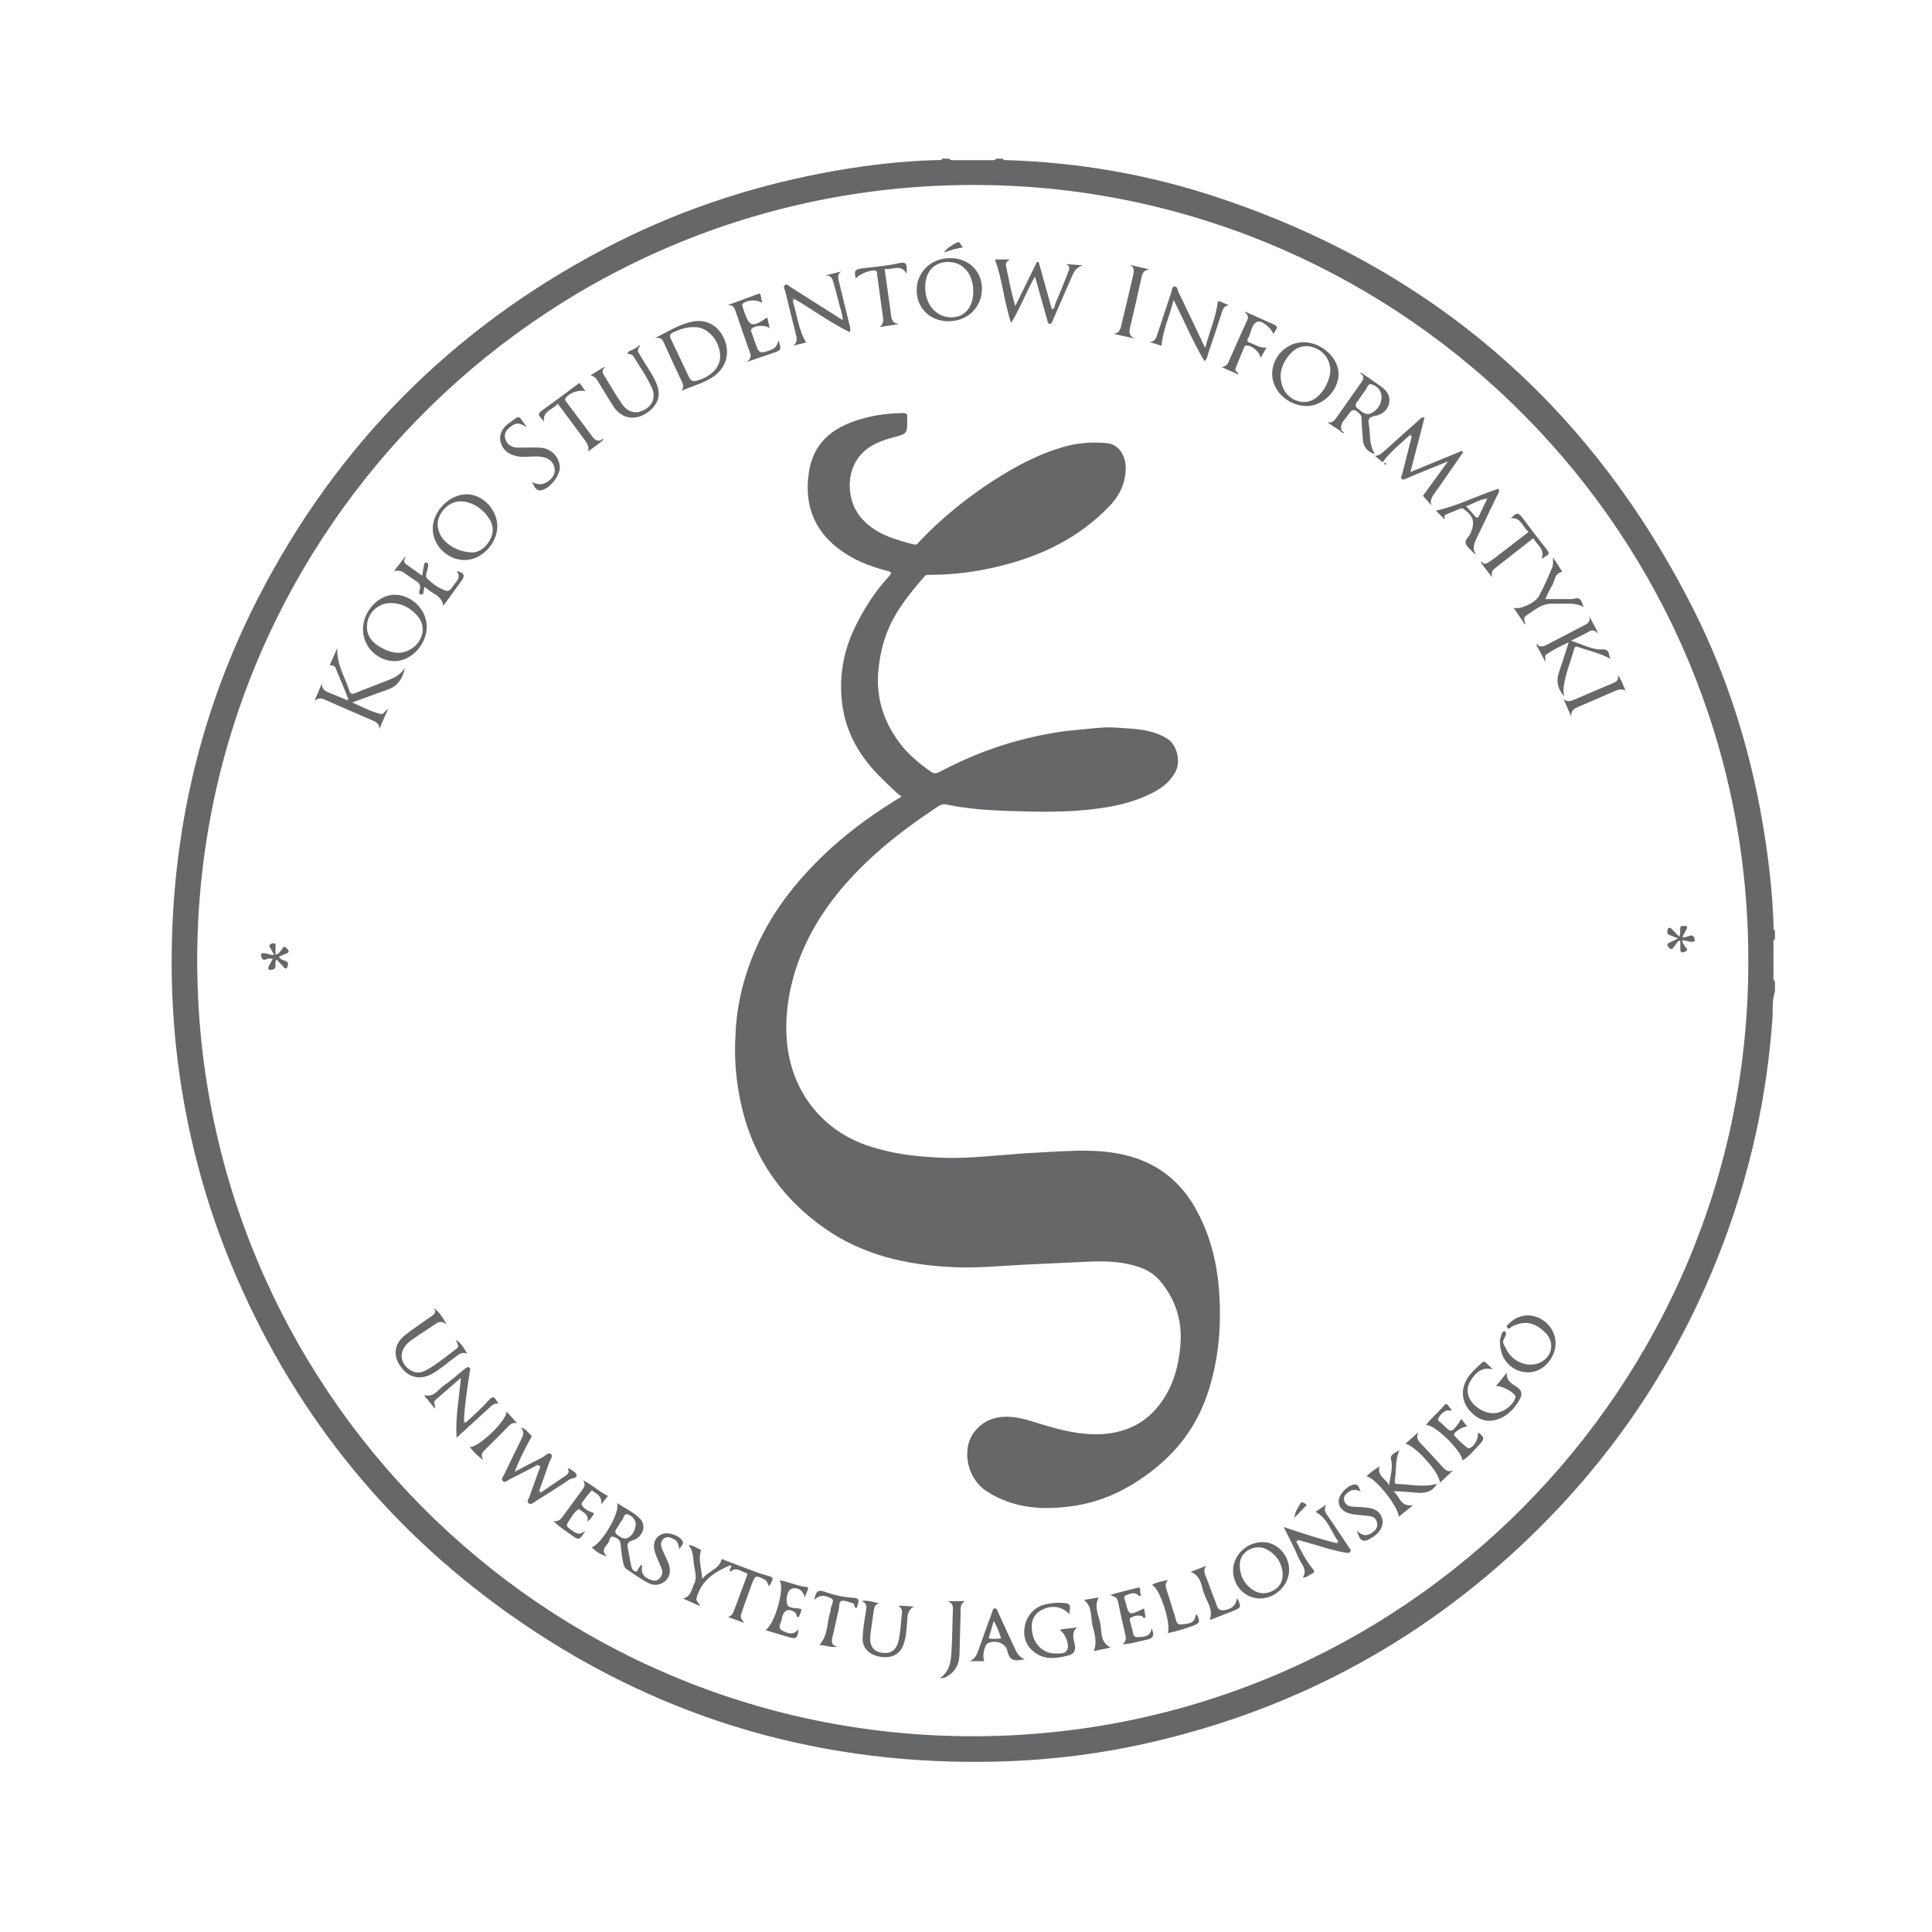 <?xml version="1.0" encoding="utf-8"?>
<!DOCTYPE svg PUBLIC "-//W3C//DTD SVG 1.1//EN" "http://www.w3.org/Graphics/SVG/1.1/DTD/svg11.dtd">
<svg version="1.1" id="Warstwa_1" xmlns="http://www.w3.org/2000/svg" xmlns:xlink="http://www.w3.org/1999/xlink" x="0px" y="0px"
	 viewBox="0 0 2500 2500" enable-background="new 0 0 2500 2500" xml:space="preserve">
<path fill="#656769" d="M1298,205.4c0.7,2.6,2.8,1.7,4.5,1.8c92.1,2.9,182.2,18.3,269.7,47.1c280.7,92.4,487.1,271.6,619.7,535.4
	c43.3,86.2,72,177.6,88.5,272.8c7.8,45.4,13.3,91,14.6,137.1c0,1.6-0.8,3.8,1.8,4.5c0,3.7,0,7.3,0,11c-2.9,1.9-1.9,4.9-1.9,7.5
	c-0.1,13.3-0.1,26.7,0,40c0,2.6-0.9,5.6,1.9,7.5c0,4.3,0,8.6,0,12.8c-4.1,11.6-2.5,23.8-3.3,35.6c-7.1,99.9-28.3,196.6-63.6,290.2
	c-52.8,140-132.1,263-238.1,368.4c-141.8,141-310.6,233.9-505.7,278.2c-70,15.9-141,23.8-212.9,24.5c-225.3,2.3-430.4-60.9-614-191
	c-163.4-115.8-283.1-267.2-359.9-452.3c-31.2-75.3-52.7-153.3-65.2-233.7c-11.5-74.3-14.5-149.1-10-224.3
	c8.6-143.1,45.1-278.8,110.6-406.1c101.2-196.6,250.1-346.5,445.7-449.7c89.3-47.1,183.8-79.5,282.8-98.5
	c49.4-9.5,99.3-15.7,149.6-17.1c2.2-0.1,5,1.3,6.4-1.8c3.1,0,6.1,0,9.2,0c1.3,2.3,3.6,2,5.6,2c16.4,0,32.8,0,49.2,0
	c2.1,0,4.3,0.3,5.7-2C1291.9,205.4,1294.9,205.4,1298,205.4z M2262.3,1243.8c1.3-551.3-443.6-994.9-984.7-1004.3
	C715,229.7,258.1,681.8,255.2,1237.2c-2.9,557.8,447.7,1009.3,1003.1,1009.5C1817.7,2246.8,2263.3,1792.1,2262.3,1243.8z"/>
<path fill="#656769" d="M1166.5,1030.8c-9.7-7.4-17.5-15.8-25.7-23.7c-27.6-26.7-46.4-58.7-51.1-96.9c-4.2-33.8,1.4-66.9,16.4-98
	c11.7-24.3,26.1-46.9,44.5-66.7c5.7-6.1-0.6-6.2-3.4-7c-22.5-5.9-43.9-14.4-62.4-28.6c-32.7-25.3-43.8-58.2-38.3-97.4
	c6.2-44,36.4-62.7,75.2-72.3c15.2-3.8,30.8-5.4,46.5-5.7c4.2-0.1,6.4,1,5.7,5.6c-0.1,0.6,0,1.2,0,1.8c0.3,19.7,0.2,19.2-19.1,24.4
	c-18.6,5-36.1,12.5-46.8,30c-13.2,21.7-10.7,53.2,5.6,72.9c18,21.6,43.5,28.7,69.1,35.4c4.2,1.1,5.8-2.8,8-5
	c28.2-29.4,59.5-54.8,93.6-77c29.4-19,60-35.5,94-44.9c17.5-4.8,35.3-5.9,53.1-4.4c16.5,1.4,26.2,16.5,25.2,35.2
	c-0.9,18.8-8.9,34.1-21.7,47.2c-39.2,40.5-87.8,63.9-141.8,77c-29.3,7.1-59.1,11.2-89.4,11.1c-2.7,0-5.4-0.3-7.5,2.2
	c-18.5,21.2-36.2,42.9-47.1,69.2c-6.7,16.1-10.5,32.9-12.3,50.4c-3.8,35.6,5.9,66.9,26.8,95.1c11.2,15.2,25.8,27.2,41.3,38.1
	c4.2,2.9,7.4,1.9,11.4-0.2c29.3-15.5,59.7-28.3,91.6-37.5c27.1-7.8,54.6-13.8,82.8-16.3c18.4-1.6,36.9-4.6,55.3-3.2
	c22.1,1.6,44.5,1.7,64.7,14.4c12,7.5,17.3,28.5,10.8,41.7c-8.7,17.5-24.7,26.3-41.3,33.4c-24.7,10.6-51,14.7-77.8,17.2
	c-32.3,3-64.6,2.1-96.8,1.1c-27.2-0.9-54.7-2.8-81.6-8.5c-4-0.8-7.2,0.8-10.2,2.7c-41.7,27.3-80.9,57.6-114.5,94.5
	c-30.5,33.5-54.7,70.9-69,114.3c-10,30.5-14.6,61.8-12.2,93.6c4.7,62,42.6,116.6,107.5,137.4c23.6,7.6,47.8,11.7,72.7,13.5
	c17.1,1.3,34.1,1.9,51,1.1c30.8-1.4,61.5-5,92.3-6.5c42.6-2.1,85.4-6.9,127.2,6.8c36.6,12,62.7,36,80.5,69.6
	c16,30.3,24.7,62.6,27.7,96.9c4.2,47.9,0.5,94.7-15,140.2c-17.6,51.7-52.4,89.4-98.8,117c-23,13.7-47.8,22.9-74.1,26.7
	c-39.4,5.7-77.7,3.6-112.7-19.2c-25.5-16.7-32.7-55.1-15.4-77c8.8-11.1,20.3-17.4,34.5-18.9c18.4-1.9,35.3,4.2,52.3,9.4
	c25.6,7.8,51.2,14.3,78.3,12.7c34.3-2.1,61.1-16.9,79.8-45.9c13.5-20.9,19.4-43.9,21.5-68.8c2.7-31.9-6.2-59.4-26-83.2
	c-12.1-14.5-29.9-20.4-48.5-23.4c-16.3-2.6-32.7-2.5-49.1-1.6c-26.9,1.4-53.9,2.4-80.8,3.8c-29.7,1.5-59.4,4.5-89.1,3.1
	c-60.1-2.7-117.5-15.3-167.7-50.9c-44.3-31.4-77.3-71.7-96.4-123c-8.6-23.2-13.7-46.9-16.6-71.4c-2.5-21-2.5-42.1-1.1-62.8
	c2.4-36.7,11.6-71.9,26.7-105.8c22.5-50.5,56.8-92,97.1-128.8C1103.4,1072.1,1133.8,1050.6,1166.5,1030.8z"/>
<path fill="#656769" d="M831.2,2025.3c-2.2,8.4,0.5,14.7,8.6,18.1c4.3,1.8,8.9,3.4,12.9-0.2c4.1-3.8,5.5-8.7,3.2-14.1
	c-2.6-6.4-5.7-12.7-8-19.3c-3.9-11.3-0.8-20.2,7.9-24.3c7.8-3.7,22.2,0.6,27.1,8.1c3.2,5.1-2.8,7.1-3.5,11.3
	c-1.9-4.8-1.5-10.2-6.8-12.9c-4.8-2.4-9.4-5-14.2-0.6c-4.2,3.9-3.4,8.7-1.5,13.3c2.2,5.4,4.7,10.6,7.1,15.8
	c4.5,9.7,3.6,18.7-2.3,24.5c-6.4,6.3-15.1,7.8-24.4,2.6c-9-4.9-17.3-11.1-25.9-16.7c-4.6-3-4.9-8.3-5.8-12.9
	c-1.3-6.6-2-13.3-2.5-19.9c-0.4-5.7-4.9-7.8-8.8-9.4c-4.5-1.9-5.4,3.4-6.4,6c-2.4,6-12.1,10.9-2.3,19.1c-7-1.3-13.6-5.3-20-11.7
	c11.6-2.5,38.1-45.7,32.7-57.4c11.4,7.8,22.3,12.3,30.4,21c8.1,8.7,2.9,23.6-10,27.5c-6.2,1.9-7.5,4.6-6.3,10.2
	c1.7,7.7,2.6,15.5,4.5,23.2c0.7,2.8,2.2,6.4,5.3,6.9c3.3,0.5,3.3-3.7,5.1-5.6C828.2,2027,828.5,2025.2,831.2,2025.3z M822.8,1972
	c-0.8-5.7-4.4-10.2-10.1-12.2c-5.7-2-5.3,4.4-7.5,7c-2.9,3.4-4.7,7.8-7.4,11.3c-2.7,3.6-1.9,5.9,1.4,8.3c4.3,3.1,8.9,6.3,14.1,3.1
	C819.3,1985.7,822.1,1979.6,822.8,1972z"/>
<path fill="#656769" d="M1306.4,335.7c-2.8,2.5-5.6,3.7-4.7,8.1c3.6,17.2,6.8,34.5,12.1,52.2c9.3-19,18.6-37.9,27.9-56.9
	c0.8,0,1.6,0.1,2.4,0.1c5.6,20.2,11.2,40.5,16.9,60.7c4-0.1,3.4-3.9,4.3-6c5.7-13.4,11.2-26.9,16.4-40.5c1.5-4,5-9.3-3.1-11.7
	c6.7,0.5,13.4,0.9,22.5,1.6c-9.8,3.1-12.2,10.2-15.1,16.9c-7.8,18.1-15.7,36.2-23.6,54.2c-0.8,1.9-1.4,4.7-3.7,4.7
	c-2.9-0.1-3.1-3.2-3.7-5.4c-5.1-18.1-10.2-36.2-15.7-55.8c-11.4,19.4-18.6,40-30.9,60c-9.4-28.1-11.2-56.1-20.9-82.1
	C1292.8,335.7,1299.6,335.7,1306.4,335.7z"/>
<path fill="#656769" d="M1824.6,562.7c-12,11.3-25.2,21.5-35.6,35.5c-2.7-2.3-6.3-5.3-9.8-8.3c5.4-0.1,8.6-3.1,11.9-6.1
	c14.7-13.3,29.5-26.5,44.3-39.6c2-1.7,3.4-4.4,8-4.1c-6,23.3-12,46.4-18.3,70.7c23-9.5,44.8-18.5,66.6-27.4c0.5,0.7,0.9,1.3,1.4,2
	c-8.4,12.2-16.8,24.3-25.2,36.5c-3.6,5.3-7.3,10.5-11.1,15.7c-3.5,4.9-7,9.9-4.4,16.5c-3.7-4.2-7.5-8.5-11.1-12.5
	c9.8-13.4,20.3-27.9,32.4-44.6c-15.8,6.5-29.4,12-42.9,17.5c-3.7,1.5-7.2,3.3-10.9,4.6c-1.8,0.6-3.8,2.6-5.8,0.8
	c-2.2-1.9-0.3-3.9,0.2-5.9c4.1-16.2,8.2-32.3,12.3-48.5c0.2-1.4,1-3.2,0.4-4C1826.3,560.3,1825.2,561.6,1824.6,562.7z"/>
<path fill="#656769" d="M963,2100c-7-2.5-13.9-5.1-20.9-7.6c4.5-1.4,6.3-4.4,7.7-8.2c5.3-14.6,10.8-29.1,16.2-43.6
	c0.7-1.8,2.5-4.3-0.7-5.2c-6.6-2-12.9-8.5-20.1-1.5c-2.7-3.1,1.6-5,1-7.6c-0.5-0.3-1.1-0.9-1.4-0.8c-19.8,8.4-37,19.3-43.4,41.9
	c-1.4,5.1,3.1,6,4.7,11c-7.9-3.5-14.5-6.4-22.3-9.9c10.7-2.6,10.9-12,14.4-18.9c4.2-8.2,0.8-16.9-0.3-25.2c-1.1-8.2-0.3-17.1-7-25
	c6.1-0.1,9.8,3.5,14.1,5c1.7,0.6,2.4,1.3,1.6,3.9c-3.1,10.9,1.3,21.3,2.1,34.8c8.2-10.6,21.2-12.1,24.7-24.4
	c0.7-2.4,2.9-0.4,4.5,0.2c12.1,4.6,24.2,9.3,36.4,13.8c5.4,2,10.9,4,16.5,5.5c11,3.1,11,2.9,4.4,14.6c-1.8-3.6-2.5-7.2-6.3-9.1
	c-10.8-5.5-11.7-5.5-15.9,5.7c-4.4,11.7-8.5,23.5-12.6,35.3C957.6,2092.9,957.7,2092.9,963,2100z"/>
<path fill="#656769" d="M450.7,904.4c-4.9-12.1-9.7-24.2-14.9-36.1c-1.3-3-1.6-7.2-6.9-7.2c-3.3,0-1.3-2.6-0.7-3.9
	c2.3-5.5,4.8-10.9,8.3-18.7c-1.1,21.8,10.1,37.6,15.5,55.2c1.5,4.8,3.9,4.8,8.2,3c14-5.8,28.2-11.1,42.3-16.6
	c8.7-3.4,16.5-7.8,21.5-16.1c-2.7,13-8.5,23.5-21.9,28.2c-14.8,5.2-29.5,10.7-46.3,16.8c12.9,5.8,24.1,11.7,36.5,14.8
	c4.5,1.1,5.2-3.9,9.8-6.5c-4.3,9.9-7.8,18.1-11.3,26.2c0.5-6.2-3.4-8.9-8-10.9c-21.1-9.2-42.3-18.2-63.4-27.6
	c-4.7-2.1-8-1.3-12.3,1.5c3.2-7.5,6.4-15,9.6-22.5c-0.8,7.2,3.4,10,8.8,12.2c7.9,3.1,15.7,6.5,23.5,9.7c0.7,0.3,1.3,0.5,2,0.8
	C450.9,905.9,450.8,905.2,450.7,904.4z"/>
<path fill="#656769" d="M699.9,1931.3c10.6-7.2,21-14.5,31.7-21.6c3.6-2.4,5.9-4.9,2.8-9.6c1.6,0.2,2.4,0.1,2.8,0.4
	c3.2,2.7,8.7,4.5,8.9,8.5c0.2,4.4-6,3.3-9.1,5.4c-14.7,9.9-29.7,19.3-44.6,28.7c-2.4,1.5-5.3,4.5-8.2,2.2c-3.2-2.5-0.1-5.7,0.8-8.3
	c3.9-11.2,8-22.4,12-33.6c0.8-2.2,3.1-4.8,1.1-6.7c-2.3-2.2-5.1,0.4-7.3,1.5c-10.6,5.4-21.1,11-31.7,16.3c-2.6,1.3-5.5,4.5-8.3,2.1
	c-3.1-2.6,0.3-5.6,1.4-8.1c7.3-15.4,14.8-30.7,22.3-46c2.3-4.7,4.9-9.4-0.6-15.3c7,1.6,9,6.5,12.6,9.3c2.9,2.3,0.3,4.3-1,6.8
	c-7.2,13.2-14,26.7-19.5,41.2c12-6.3,23.8-12.7,35.9-18.7c3.6-1.8,7.4-7,11-4.2c3.2,2.5-1,7.2-2.2,10.8
	c-4.1,12.1-8.5,24.1-12.8,36.1c-0.9,1.3-1.9,2.9-0.6,4C698.2,1933.7,699.2,1932.3,699.9,1931.3z"/>
<path fill="#656769" d="M881.5,505.9c3.3-3.8,3-7.4,1.1-11.4c-8.1-17.3-16.2-34.6-24-52c-2.3-5.3-6-5.9-11.2-5
	c15.6-7.6,30.1-17.2,46.9-21c19.3-4.4,35.1,4.3,42.9,22.3c7.9,18.2,2.4,37.4-14.5,48.9C910.3,496.2,895.4,499.5,881.5,505.9z
	 M899.2,423.3c-12.9-0.2-20.9,3.4-28.9,7.3c-3.5,1.7-4,4.1-2.4,7.5c7.8,16.4,15.6,32.9,23.4,49.4c1.9,3.9,4.4,6.6,9.2,5.4
	c17.4-4.3,33.1-16.7,31.3-34.6C930,438.6,914.7,423.3,899.2,423.3z"/>
<path fill="#656769" d="M1025.8,389.5c5.6,17.9,7.4,37.2,17.3,53.7c-4.8,1.2-10.8,2.7-16.8,4.1c6.5-4.4,4.7-10.3,3.3-16
	c-4.5-18-9.1-35.9-13.4-53.9c-0.6-2.7-3.3-6.4-0.6-8.5c2.8-2.2,5.5,1.4,7.9,2.9c22.1,13.9,44.2,28,67.1,42.5
	c-0.4-8.8-3.8-16.2-5.5-23.9c-1.7-7.7-4.2-15.2-6.1-22.9c-1.5-6.1-3.1-11.8-11.6-10.9c7.1-1.8,14.1-3.5,21.2-5.3
	c-5.8,3.9-3.9,9.1-2.8,13.8c4.3,18.3,8.9,36.6,13.4,54.9c0.7,2.9,1.8,5.8,0.5,9.9c-25.3-12.4-47.8-29.1-71.8-43.1
	c-0.7-0.5-1.8-1.6-2-1.4C1024.3,386.8,1025.1,388.2,1025.8,389.5z"/>
<path fill="#656769" d="M1558.6,467.4c-15-25.1-26.1-52-40-79.4c-4.9,20.8-13.9,38.8-15.6,59.4c-4.7-1.5-10.3-3.2-15.9-4.9
	c7.1,0,8.8-4.7,10.5-9.9c5.9-18.2,12.1-36.3,18.1-54.4c0.9-2.8,0.8-7.2,3.8-7.5c4-0.4,4.2,4.5,5.5,7.3
	c11.4,23.5,22.5,47.1,34.5,72.2c5.2-20.3,13.7-38.4,16.4-60.1c3.6-1.2,8.6,3.5,14.6,4.7c-5.4,0.7-7.7,3.8-9.2,8.7
	c-5.8,18.2-11.9,36.3-18.1,54.4C1562.4,460.9,1562.1,464.4,1558.6,467.4z"/>
<path fill="#656769" d="M604,639.6c20.7,0.1,39.4,19.7,39.5,41.3c0,22.8-20.7,44.1-42.7,43.8c-22.2-0.3-41-19.2-40.8-40.9
	C560.1,661.3,581.9,639.4,604,639.6z M612.2,714.8c7.3-0.2,16.9-6.1,22.6-17.8c5.6-11.5,2.3-21.7-5.5-31c-6.9-8.1-15.3-14-25.7-16.4
	c-11.7-2.7-21.8,1-29.5,9.9c-7.5,8.6-10,18.7-5.6,29.7C574,703.1,591.5,714.8,612.2,714.8z"/>
<path fill="#656769" d="M1687.9,442.9c23.1,0.6,44.6,20.8,44.2,41.6c-0.4,21.6-21.1,41.6-42.3,40.9c-24.2-0.8-44.4-20.6-43.6-42.8
	C1646.9,460.3,1665.9,442.3,1687.9,442.9z M1657.1,485.2c-0.1,17,8.4,29.2,21.4,33.5c12.4,4.1,23.3-0.1,32.5-12.1
	c4.7-6.1,7.8-13,9.6-20.4c3.1-12.8-2.6-26.4-13.6-33.2c-11.8-7.3-24.9-6.8-34.6,2.1C1662.8,463.8,1657.8,475,1657.1,485.2z"/>
<path fill="#656769" d="M469.7,814.3c0-23,19.6-44.5,40.8-44.7c21.9-0.2,41.7,19.3,41.7,41.2c0,23-19.7,44.4-41,44.7
	C488.6,855.7,469.7,837,469.7,814.3z M474.9,809.6c-0.7,14.6,8.2,23,19.7,29.2c13.1,6.9,26.5,8.9,39.5-0.5
	c14-10.2,17.1-28.2,6.6-40.7c-9.1-10.9-21-17.4-35.7-17.2C488.7,780.6,475.5,793.5,474.9,809.6z"/>
<path fill="#656769" d="M1270.6,373.4c0,24.2-18.3,42.2-43.1,42.3c-23.9,0.1-41.4-16.9-41.3-40.3c0-23.5,18.7-41.4,43.1-41.4
	C1253.3,334,1270.6,350.5,1270.6,373.4z M1259.4,377c-0.1-23.3-13.8-38.7-33.8-38c-18.6,0.7-29.7,14.8-28.3,36
	c1.4,21.5,16,36.3,35,35.6C1248.9,410,1259.5,396.9,1259.4,377z"/>
<path fill="#656769" d="M1764.2,484.2c7.7,5.4,15.6,10.6,23.2,16.2c7,5.1,12,11.8,10.2,20.9c-1.9,9.8-9.3,15.4-18.3,16.9
	c-7.9,1.3-9.3,4.5-8,11.4c2.3,12.7-0.1,26.2,8,37.9c-9.5-2.5-14.8-8.6-15.7-18.1c-0.8-8.8-1.2-17.6-1.8-26.4
	c-0.2-2.3,0.4-4.5-1.7-6.7c-7.2-7.6-10.5-7.8-16,1c-3.6,5.8-10.6,10.3-8.3,18.8c-0.6,0.4-1.2,0.9-1.8,1.3
	c-5.4-3.6-10.8-7.2-16.3-10.8c5.1,0.7,8.2-1.3,10.8-5c11.1-15.9,22.3-31.7,33.5-47.5c1.9-2.6,2.9-5.3,1.4-8.4
	C1763.6,485.3,1763.9,484.8,1764.2,484.2z M1787.7,515c-0.1-1.8-0.1-2.7-0.2-3.6c-0.9-7.7-6.4-12.1-12.6-14.1c-4.9-1.6-5.9,5-8.3,8
	c-3.8,4.7-6.9,10-10.6,14.8c-2.5,3.3-2.6,5.7,0.8,8.5c5.3,4.2,10.4,9.5,17.8,5.9C1782.6,530.5,1787,523.4,1787.7,515z"/>
<path fill="#656769" d="M602.6,1840.8c10.6-9.5,21.1-19.1,30.6-29.7c7.3-8,8.4,2.5,12.5,5.2c-5.9-1.1-9.3,2.3-12.9,5.7
	c-13.3,12.3-26.7,24.4-42,38.4c-1.7-27,3.4-51,5.6-77.5c-12,10.4-22.5,19.7-33.1,28.8c-3.8,3.3,0.9,6.1-0.5,11
	c-5-6.1-9.2-11.3-14.3-17.4c13.5,3.5,18.5-7.7,26.4-12.9c9.3-6.2,17.5-14,26.3-21c1.6-1.2,4.2-2.8,5.5-2.3c2.8,1.1,1.4,4.2,1.1,6.4
	c-3.2,21-6.5,42.1-7.5,63.4c0.1,1,0.1,2,0.2,3C601.3,1841.5,601.9,1841.2,602.6,1840.8z"/>
<path fill="#656769" d="M1731.6,1994.7c-9.2-12.9-13.6-30-29.3-38.4c2.7-1.8,7.3-4.9,14-9.5c-3.9,6.9-1.2,10.4,1.6,14.4
	c9.2,13.3,18.1,26.7,27,40.2c1.2,1.9,3.9,4,2.5,6.3c-1.7,2.8-5,1.6-7.6,1.2c-16.5-2.8-32.3-8.6-48.4-12.9c-3.8-1-7.6-2.1-11.4-3.2
	c-1.3-0.8-2.8-1.7-4-0.6c-1,1,0.4,1.9,1.4,2.6c6.3,12.1,12.3,24.5,21.1,35.1c2.5,3,3.3,4.8-0.9,6.5c-3.8,1.5-6.7,5.2-11.8,4.9
	c6.6-10.4-2.2-17.4-5.4-25.3c-5.3-13-12.1-25.3-19.3-40c24.4,8.1,46.1,15.5,68.4,20.7c0.9,0.6,2,1.3,2.8,0.1
	C1732.6,1996.4,1731.9,1995.4,1731.6,1994.7z"/>
<path fill="#656769" d="M561.3,1692.8c6.9,4.4,11,11.2,16.6,21c-6.7-5-10.6-3.3-14.6-0.5c-10.5,7.3-21.5,14-31.8,21.5
	c-15.1,11-15.6,27.3-1.9,37.3c7.1,5.1,14.5,4.9,21.5,1.1c14.3-7.6,26.5-18.4,39.5-27.9c4.2-3.1,1.6-6.4-1.1-11.7
	c8.8,5.1,11,12.2,15.3,18.2c-7.3-3.3-11.7,1.3-16.5,4.8c-9.6,7-18.4,15.1-28.8,20.9c-15.8,8.9-31.1,5.3-41.5-9.7
	c-10-14.5-7.6-29.9,7-40.9c11.2-8.5,22.7-16.4,34.3-24.4c3.9-2.7,5-5.6,2.1-9.5L561.3,1692.8z"/>
<path fill="#656769" d="M2065.5,817.6c-2.6-1.8-5-2.7-8.3-0.9c-7.4,4.1-15,7.7-24.3,12.4c14.3,4.4,26.9,11.7,39.2,11.2
	c13.2-0.6,8.3,8.5,12.1,12.5c-13.4-7.7-28.2-10.6-42.3-15.6c-2.6-0.9-4-0.6-4.7,1.9c-4.7,16.6-11.5,32.6-13.9,49.9
	c-0.6,4,0,8.1,0.9,12.1c-8.1-9-11-19-7-30.8c4.2-12.3,8.1-24.8,12.7-39.1c-10.9,5-20.4,9.7-29.1,15.8c-2.9,2.1-0.1,5.6-1.3,9.1
	c-3.4-6.4-6.7-12.8-10.1-19.2c0.5-0.4,0.9-0.8,1.4-1.2c5.2,2.2,9.4-0.7,13.5-2.8c15-7.7,30-15.6,45-23.4c5.1-2.6,9.8-5.3,7-12.7
	c3.5,6.6,6.9,13.2,10.4,19.8C2066.3,816.8,2065.9,817.2,2065.5,817.6z"/>
<path fill="#656769" d="M1634.3,1995.5c18.3,0.2,33.9,16.8,33.8,36c-0.1,19.8-17.6,36.9-37.8,36.9c-19.1,0-34.7-16.2-34.7-36.1
	C1595.6,2012.2,1613.4,1995.2,1634.3,1995.5z M1659.8,2035.5c-1.3-12.4-7.7-24.3-21.6-31c-14.7-7.1-33.3,3.3-33.9,19.1
	c-0.5,13.6,4.8,25.1,16,33.1c8.3,5.9,17.5,6.6,26.7,1.8C1655.1,2054,1660.2,2047.6,1659.8,2035.5z"/>
<path fill="#656769" d="M1859.5,1920c-7,11.9-16.8,12.3-27,11.5c-9.6-0.8-19.2-1.8-29.4-1.8c8,5.7,8.2,20.4,25.3,18.1
	c-7.1,5.8-12.7,10.2-18.5,14.9c-0.1-13.1-31.5-52.2-41.7-52c4.8-5.5,10.5-9.1,16.9-13.2c-3.3,12.7,8.5,16.2,12.5,24.5
	c1-11.6,5.5-22.3,2.2-34.3c-1.4-5.2,6.3-8.4,11.2-11.1c-6.1,12.7-3.8,26.4-6.2,39.4c-0.9,4.9,3.1,4.3,6,4.4
	C1826.6,1921,1842.4,1924.9,1859.5,1920z"/>
<path fill="#656769" d="M826.3,450.2c-2.6,4.9,1.4,8,3.3,11.5c6.8,12.2,15.6,23.2,20.6,36.4c4.8,12.8,1.5,24-8.7,32.8
	c-11.8,10-25.1,12.3-36.1,6.2c-6-3.4-10.2-8.6-13.7-14.4c-5.9-9.5-11.9-19.1-17.6-28.7c-2.2-3.8-4.6-7-10.1-8.3
	c5.5-3.4,10.9-6.8,16.4-10.1c0.3,0.4,0.6,0.8,1,1.1c-2.3,2.7-2,5.3-0.2,8.2c7.9,12.6,15.1,25.7,23.6,37.8c7.3,10.4,16.7,12.9,26.1,9
	c13.3-5.6,18.4-17.2,12.4-30.4c-6.4-14.1-15.5-26.7-23.5-40c-0.5-0.8-1-1.8-1.7-2.1c-1.9-0.7-4-1-5.9-1.7c-1.1-0.4-1.3-0.1-0.9-0.2
	c1.5-0.4,1.4-2.5,3.5-3.2c3.7-1.1,6.9-3.5,10.4-5.3C825.5,449.4,825.9,449.8,826.3,450.2z"/>
<path fill="#656769" d="M1384.3,2089.1c-10-10.5-23.2-12.7-36.2-5.9c-11.6,6.1-15.5,17.2-11.5,33.2c3.3,13.4,15.6,23.6,29,23.2
	c5.7-0.2,13.3,1.3,15.8-6c2.4-7.1-3.7-20.6-9.7-24c0.5-0.4,0.9-1.1,1.3-1.2c6.6-0.9,13.1-1.6,20.7-2.5c-7.8,7-4.3,14.8-3,21.7
	c1.7,8.8-0.9,12.7-9.5,14.9c-17.4,4.5-33.8,5.4-47.4-8.7c-16.3-16.9-7.9-48.7,14.3-56.3c10.1-3.4,20.4-4.2,30.6-3
	C1389.1,2075.7,1382.1,2084.3,1384.3,2089.1z"/>
<path fill="#656769" d="M1941.1,1738c0-1.8-0.5-3.9,0.1-5.4c1.5-3.6,1.6-10.5,5.8-9.7c3.8,0.8,0.5,7.4-0.8,9.6
	c-3.1,5.1,0.6,8.2,2,11.5c8.6,20,33.2,28.1,49.1,16.5c12.1-8.8,13.4-24.9,2.8-35.6c-14-14.1-27.3-16.5-43.4-8.5
	c-1.8,0.9-3.9,4.6-6.1,1.8c-2.4-3.1,1.5-4.8,3.1-6.4c12.6-12.2,30.7-12.9,44.9-2c14.4,11.1,18.4,29.9,9.8,45.7
	c-8.8,16.2-23.8,23.3-40.2,19.1C1951.9,1770.3,1941.1,1755.8,1941.1,1738z"/>
<path fill="#656769" d="M1935.6,1793.8c4.3-5.3,8.6-10.6,14.3-17.6c-1,11.5,7.2,14.4,13.1,18.6c6.6,4.8,7.1,9.6,3.4,16.2
	c-7.3,13-17.4,23-32,26.6c-13,3.2-24.1-2.3-32.5-12.1c-9.5-11.1-11.6-24-5.5-37.5c4.6-10.2,13.3-17.1,21.1-24.7
	c1.8-1.8,3.6-1.5,5.5,0.3c2.7,2.7,5.8,5,8.7,8.4c-9.6-2.5-16.9,0-23.3,7.3c-7.6,8.6-12.1,17.5-7.4,29c4.6,11.2,18.9,20.4,31.3,20.4
	c10.9,0,23.5-8.1,27.7-17.9c0.5-1.1,1.2-2.3,1.1-3.4C1960.2,1801.6,1942.1,1792.3,1935.6,1793.8z"/>
<path fill="#656769" d="M1162.7,2077.6c5.9,0.4,11.8,0.7,20,1.2c-9.6,5.7-8.2,13.8-8.9,20.9c-1,9.4-1.3,18.9-4.5,27.9
	c-4.5,12.9-15.1,18.6-29.9,16.3c-14.5-2.2-23.7-11.2-23.2-24.7c0.5-12.1,2.7-24.2,4.6-36.2c0.7-4.6,0.8-8.4-6-11.4
	c9.1-1.2,15.4,1.6,22.6,3c-5,1.7-6.3,5.3-6.8,9.7c-1.4,11.2-3.5,22.3-4.5,33.5c-1.1,11.8,4.6,19.4,14.4,20.8
	c12.4,1.8,19.4-3.3,22.3-15.8c2.8-11.9,2.8-24.2,4.4-36.2C1167.7,2082.5,1165.5,2080.7,1162.7,2077.6z"/>
<path fill="#656769" d="M687.9,623.4c8.9,5.1,16.6,3.9,23.8-2.5c5.3-4.7,7.4-10.4,5.4-17.2c-2-6.7-6.9-10.3-13.6-12
	c-10.8-2.8-21.7,0.8-32.7-1c-11.3-1.9-19.7-7.1-22.8-18.1c-3-10.7,2.5-19.3,10.8-25.2c15.7-11.2,10.8-10.5,23.2,5.6
	c-7.1-4.3-12.8-7-18.7-2.7c-5.8,4.1-11.7,8.6-9.6,16.9c2,8.1,8.1,11.8,16.3,12c9.7,0.2,19.5-0.5,29.2,0.1
	c14,0.8,24.8,12.1,25.2,25.4c0.3,11.1-13.7,28.4-24.6,29.8C692.3,635.3,691.4,627.8,687.9,623.4z"/>
<path fill="#656769" d="M1907.2,715.9c-3.6-4.1-8.7-7.6-10.5-12.4c-1.8-4.7,4-8.6,6-13.1c6.2-14.5,4.3-22.6-8.5-31.5
	c-1.4-1-2.7-1.5-4.2-0.9c-6.2,2.5-12.3,5.1-18.5,7.6c-3.5,1.4-2.1,4.3-2.1,6.6c-3.9-3.9-7.8-7.9-11.3-11.5
	c27.8-5.6,53.3-19.7,81.2-28.3c1.6,4.5-1.5,7.6-3,10.8c-8.4,17.8-17.1,35.5-25.6,53.3c-2.8,5.8-5.2,11.7-2.5,18.2
	C1907.9,715,1907.6,715.5,1907.2,715.9z M1924.9,645.3c-10.1,0.3-18,6.5-27.7,9.7c4.3,4.8,7.7,8.7,11.1,12.6
	c2.2,2.5,3.8,3.8,5.7-0.4c3.3-7.4,7.1-14.7,10.6-22c0.3-0.4,0.6-0.8,0.9-1.3c-0.3,0-0.6,0-0.9,0
	C1924.7,644.3,1924.8,644.8,1924.9,645.3z"/>
<path fill="#656769" d="M941.4,394.8c12.8-4.6,25.6-9.1,38.3-14c3.2-1.2,4.3-1.3,4.8,2.2c0.4,2.9,1.1,5.8,1.8,9.1
	c-6.3-4.7-18.2-4.3-24.4,0.2c-2.1,1.5-1.5,3.1-1,4.7c0.8,2.6,1.7,5.2,2.6,7.8c6.3,17.5,10.3,18.7,26.1,8c0.9-0.6,1.4-2,3.4-1.5
	c0.9,4.1,1.9,8.5,3,13.4c-5.3-4.5-19.1-3.8-23.2,0.5c-1.6,1.7-0.8,3.4-0.3,5c2.4,6.9,4.7,13.8,7.4,20.5c1.8,4.5,4.6,6.3,10,4.6
	c12.7-3.9,14.2-4.7,17.7-14.9c3.6,12.8,3.6,12.8-8.5,16.8c-10,3.4-20,6.7-32.4,11c4.5-4.2,5.5-7,4-11.1
	c-6.7-18.5-12.9-37.2-19.4-55.8C949.7,396.7,946.6,394.2,941.4,394.8z"/>
<path fill="#656769" d="M1273.8,2149.5c-6.5,0-12.7,0-19,0c7.3-2.9,9.6-9.1,11.8-15.6c5.5-15.8,11.2-31.5,17-47.2
	c0.8-2.1,0.7-5.5,3.9-5.5c2.9,0.1,3.2,3.3,4.2,5.4c6.9,14.9,13.6,29.8,20.6,44.6c3,6.5,5.9,13.3,14,16c-1.3,0.2-2.7,0.2-4,0.5
	c-9.4,1.8-15.9,1.2-18.6-10.9c-2.4-10.9-15.2-15-25.2-10.6C1273.8,2128.3,1270.5,2143.9,1273.8,2149.5z M1279.3,2120
	c5.6,1.4,10.7,0.4,16.2,0.1c-2.8-7.8-5.1-15.4-9.6-22.4C1283.6,2105.3,1281.5,2112.5,1279.3,2120z"/>
<path fill="#656769" d="M1490.1,2107c3.8,8.1,3,13.1-6.3,14.8c-9.7,1.8-19.2,5.4-31.2,5.9c4.9-4.2,4.6-8.1,3.6-12.2
	c-3.3-14.4-6.7-28.9-9.6-43.4c-1-5-4.8-6.1-10-8.2c12.7-4.1,24.3-6.3,35.5-9.4c5.9-1.6,1.5,7.1,4.7,9.9c-3.6,2.3-3.8-0.7-5.1-1.4
	c-5.5-2.9-11-0.3-15.6,1.7c-3,1.3-0.2,6,0.5,9.1c4.1,16.2,4.6,16.4,20,9.3c1.1-0.5,2.1-1,3.8-1.9c0.8,4.3,1.4,8,2,11.4
	c-3.1,2.9-3.2-0.7-4.5-1.2c-5.3-1.9-10.6-0.5-14.8,2c-2.9,1.8,0,5.9,0.4,9c0.2,1.5,0.6,3,1.2,4.4c1.7,4.5,0.4,12.1,7.5,11.6
	C1479.3,2118,1488.8,2118.8,1490.1,2107z"/>
<path fill="#656769" d="M1173.3,354.2c-8.4-13.9-18.9-4-28.6-6.3c3,21.4,5.9,41.6,8.6,61.7c0.8,6,3.9,9.3,10.3,9.8
	c-8.5,1.3-17,2.6-25.5,3.8c4.6-3.4,5.3-7.5,4.5-12.6c-2.7-18.7-5.1-37.4-7.7-56.1c-0.2-1.6,0.6-3.6-2-4.3
	c-5.9-1.6-21.8,4.7-25.4,10.3c-2.7-9.8-1.2-12.1,8-13.2c16-2,32.2-3.2,47.9-6.8c8.8-2,10,1,9.9,7.9
	C1173.3,349.6,1173.3,350.8,1173.3,354.2z"/>
<path fill="#656769" d="M1890.9,1836.1c2.7,3.5,5.1,6.5,7.7,9.8c-5.8,0-17,7-17.2,10.5c-0.1,1.9,16.7,17.6,18.8,17.6
	c6.5-0.3,13.3-11.8,12.3-20.7c8.4,6.3,8.8,8.5,2.5,15.2c-7,7.5-13.5,15.5-22.4,21.4c-1.4-13.1-37.4-48.1-47.7-45.7
	c7.7-9.8,16.9-17.1,24.3-26.2c3.5-4.2,5.9,4,9.3,6c-2,3-4.2,0.4-6.1,1.1c-5.2,1.8-9,5.9-11.3,10.1c-1.8,3.3,3.6,5.7,5.9,8.1
	c10.8,10.9,11.3,10.7,20.8-2.2C1888.8,1839.6,1889.7,1838.1,1890.9,1836.1z"/>
<path fill="#656769" d="M1008.6,2044.9c12.9,2,23.3,7.7,34.8,8.6c3,0.2,2.4,2,1.8,3.7c-1,2.7-2.1,5.4-4,10.1
	c-2-11.2-11.3-13.5-16.3-11.7c-6.7,2.4-7.7,13.3-6.7,19.1c1.3,7.9,11.8,5,18.7,7.4c0,3.7-1.9,7-3.5,10.5c-3.8,0.2-2-3.7-3.8-5.2
	c-8-6.9-14.9-4.9-17.6,5.4c-0.2,0.6-0.3,1.2-0.3,1.8c-0.7,5.3-6.5,11.7,0.7,15.4c6.3,3.2,14.2,7,20.8-2c-1,11.9-2.9,13.3-12.4,10.5
	c-9.8-3-19.6-5.9-30.4-9.1C1002.4,2102.7,1016.3,2053.7,1008.6,2044.9z"/>
<path fill="#656769" d="M754.2,1915.3c11.6,5.8,20.7,14.6,32.4,20.4c-2.5,3.2-4.8,6.1-8.7,11.1c1.5-11.5-6.4-13.9-12-18.1
	c-0.7-0.5-14,16.4-13.5,17.6c3,7,9.6,9.2,16.2,11.7c-1.3,4.1-4.2,6.9-8.5,11.3c2.1-10-5-11.8-9.6-15.6c-0.5-0.4-1.2-1.1-1.5-0.9
	c-7,4.3-10.4,11.7-14.6,18.2c-2.7,4.2,1.7,6.4,4.5,8.4c5,3.6,9.9,8.9,18.6,1c-6.8,12.3-8.5,12.8-16.4,7.1
	c-8-5.8-16.6-10.9-24.9-19.2c7.3,1,10.1-3.4,13-7.3c8.2-11,16-22.2,24.2-33.1C756.4,1923.9,758,1920.2,754.2,1915.3z"/>
<path fill="#656769" d="M1972.2,806.5c-4.4-6.4-8.8-12.8-13.6-20c8.5,2.5,27.8-6,32.9-15.4c6.5-11.9,11.9-24.5,17.2-37.1
	c1.4-3.3,0.7-7.4,1-12.5c3.9,5.9,7.2,10.9,10.3,15.9c0.5,0.7,2.4,2.3,0.4,2.8c-8.9,2.3-8.2,11.1-11.7,16.9
	c-3.6,5.9-6.3,12.4-9.2,18.1c11.5,0,22.9,0,34.2,0c0.3,0,0.6,0,0.9-0.1c9.6-2.1,10.4-1.5,14.7,10.3c-12.4-6.6-25.7-3.5-38.6-4.3
	c-14.9-0.9-24.8,8.2-35.8,15.5c-3.8,2.5-2.8,5.6-1.5,8.8C1972.9,805.8,1972.5,806.1,1972.2,806.5z"/>
<path fill="#656769" d="M778.5,571.2c-5.3,4-10.6,8-17.3,13c1.3-7.2-2.1-11.5-5.3-15.9c-11.2-15.2-22.5-30.3-34.2-46
	c-6,8-19.6,9.1-17.8,23.2c-8.9-9.8-8.6-10.1,0.7-16.7c15.1-10.7,29.9-22,45.2-33.4c2.3,3.2,4.9,6.9,7.9,11.1
	c-7.7-3-21.5,2.1-25.8,8.6c-1.7,2.6,0.3,3.9,1.4,5.5c11.1,14.9,22.3,29.7,33.4,44.6c2.8,3.7,6,6,10.8,4.6
	C777.8,570.3,778.2,570.8,778.5,571.2z"/>
<path fill="#656769" d="M523.9,723c-1.7,2.9-0.9,5.2,1.7,7.1c6.6,4.7,13.2,9.5,20.7,14.9c0.9-5.3,1.7-9.4,2.3-13.5
	c0.3-1.9,0.7-3.8,3.2-3.5c2.5,0.3,2.2,2.4,2.2,4.2c0,0.6-0.1,1.2-0.2,1.8c-0.9,5-4.5,11.4-0.9,14.8c6.7,6.4,14.6,12.2,23.5,15.4
	c5.5,2,8.1-3.4,10.6-6.9c3.9-5.3,10.1-10.4,3.9-18.3c8.8,1.7,11.2,5.2,7.2,11c-7.9,11.5-16.2,22.6-24.4,33.9
	c-2.2-14.3-16.2-15.8-24.1-24.7c-0.7,2.2-1,3-1.2,3.8c-0.7,2.4,0.4,6.7-3.4,6.3c-4-0.4-2.3-4.7-1.7-6.8c1.3-5-0.6-8-4.6-10.5
	c-5.1-3.3-10.3-6.6-15.1-10.3c-3.9-3.1-8.1-3.8-13.7-2.7c4.7-6.1,8.8-11.5,12.9-16.8C523.1,722.4,523.5,722.7,523.9,723z"/>
<path fill="#656769" d="M1602.6,484.7c-7.3-3.3-14.7-6.5-22-9.8c4.7-0.4,7.4-2.5,9.2-6.6c7.9-18,15.8-36.1,24.1-53.9
	c2.6-5.5-0.7-7.7-3.6-11.5c11.2,5,22.3,10,33.5,14.9c10.6,4.6,10.6,4.6,3.7,14.3c-1.6-6.6-14.7-18.2-20.4-15.8
	c-8.5,3.6-7.7,14.6-12.2,21.7c-1.3,2-1.5,4.1,1.2,5c7.3,2.3,13.6,7.8,22.8,6.7c-2.6,4.7-4.9,8.7-7.7,13.5
	c-0.9-7.6-10.9-16-17.9-16.2c-1.5,0-2.5,0.5-2.9,1.5c-4,9.5-8.1,18.9-11.7,28.5C1597.5,480.5,1602.3,481.2,1602.6,484.7z"/>
<path fill="#656769" d="M1919.3,729.2c2.9,0.7,5.4-0.3,7.7-2c3.2-2.3,6.4-4.6,9.6-7c13.7-10.5,27.4-21.1,41.5-32
	c-8.1-6.1-9.8-19.1-23.1-17.5c8.3-8.3,9.8-8,16.5,1.2c8.8,12,17.9,23.8,27.2,35.5c7.5,9.5,7.6,9.3-4.1,15.6
	c5.3-12.2-5.9-17.6-10.4-26.6c-17,13.3-33.5,26.2-50,39.1c-3.2,2.5-4.8,5.8-3.3,11.8c-5.3-7-9.2-12.1-13-17.1
	C1918.4,730,1918.9,729.6,1919.3,729.2z"/>
<path fill="#656769" d="M1761,1930.1c-6-2.7-11.1-3.4-16.4,0.8c-3.6,2.9-6.5,5.8-5.3,10.7c1.1,4.6,4.6,7.1,9.1,7.8
	c3.9,0.6,7.9,0.4,11.9,0.7c4.8,0.4,9.8,0.6,14.5,1.8c14.5,3.8,18.9,19.5,8.9,30.9c-2.7,3-5.8,5.4-9.2,7.4c-10.6,6.4-15,4.4-18.6-9.7
	c7.3,7.9,14.1,7.3,21.2,1.6c4-3.2,5.8-6.9,4.8-11.9c-1-5.2-4.8-7.7-9.6-8.4c-7.2-1-14.6-1.2-21.8-2.4c-12-1.9-18.8-8.8-18.2-17.8
	c0.6-8.5,12-20.2,20.6-20.7C1758.9,1920.7,1758.3,1926.7,1761,1930.1z"/>
<path fill="#656769" d="M1487.1,348.6c-5.9,0.8-8.5,3.9-9.7,9c-4.9,21.9-9.7,43.8-15,65.6c-1.7,7-1.2,12.1,6.6,15.1
	c-9.3-2.1-18.6-4.2-27.9-6.3c5.9-0.7,8.3-4.4,9.5-9.5c5.2-22.1,10.6-44.2,15.7-66.4c1.1-4.9,2.1-10.5-4.6-13.5
	C1470.3,344.6,1478.7,346.6,1487.1,348.6z"/>
<path fill="#656769" d="M1216.1,2171.7c14.7-10.3,14.5-24.7,15.3-38.3c1-17,0.9-34,1.7-51c0.2-5.3-1.5-8.4-6.7-10.5
	c7.4,0,14.7,0,22.1,0c-6.1,3.6-5.4,9.1-5.5,14.5c-0.4,18-1,35.9-1.4,53.9c-0.3,14.1-6.3,24.4-19.1,30.6
	C1221.2,2171.4,1219.6,2171.2,1216.1,2171.7z"/>
<path fill="#656769" d="M1053.6,2070.3c2.1-10.4,4.3-14,13.6-10.6c11.6,4.2,24.1,7,36.4,7.8c8.4,0.5,8.3,3.1,6.3,9
	c-0.5,1.4-1,2.8-1.6,4.4c-4-0.4-1.3-5.7-5-6.4c-4.4-0.9-8.9-3.6-13.1-3.2c-5.4,0.5-3.7,6.6-4.6,10.2c-3.1,12.4-5.4,25-8.5,37.4
	c-1.5,6-0.9,10.2,6.2,11.9c-8.1,1.7-15.1-2.3-23.1-2.1c11.5-12.5,9.6-28.6,14.1-42.6c0.4-1.1,0.6-2.4,0.6-3.6c0.1-4.9,5.9-11.6,1-14
	C1070,2065.5,1061.9,2061.9,1053.6,2070.3z"/>
<path fill="#656769" d="M1600.8,2067.7c5.7,11.3,5.3,12.6-4.3,16.5c-10.1,4-20.3,8-31.1,12.2c4.7-13.1-3-23.1-7-33.3
	c-4-10-3.4-23.7-17.7-29c6.8-2.7,13.6-5.4,20.3-8.1c-3.9,4.7-2.8,9-0.6,14c4.4,10.6,7.8,21.7,12.3,32.3c2,4.7,2.1,12.2,10.5,11.3
	C1593.6,2082.5,1599.4,2077.6,1600.8,2067.7z"/>
<path fill="#656769" d="M1490.3,2051c7-4.1,14-4.8,21.3-6.7c-4.5,4.5-3.4,9-1.7,13.9c3.7,10.9,6.7,22,10.4,32.9
	c1.5,4.5,1.4,11.9,8.5,10.9c7.2-1.1,16.7-0.1,18.2-11.2c0.1-0.7,1-1.3,1.6-2c4.8,10.3,4.1,11.6-5.5,15.1
	c-10.4,3.9-20.8,7.3-32.3,9.3C1516.4,2102.8,1500.3,2053,1490.3,2051z"/>
<path fill="#656769" d="M2033.4,927.8c-3.3-7.6-6.7-15.2-10-22.8c4.6,3.7,9,2.4,13.6,0.4c16.9-7.3,33.9-14.7,50.9-21.7
	c4.7-2,7.1-4.6,5.3-10.3c5.1,5.8,6.5,12.6,10.2,19.9c-6.6-2.6-11.4-0.2-16.4,2c-14.9,6.6-29.9,13.1-44.9,19.4
	C2036.5,917.2,2032.1,920.2,2033.4,927.8z"/>
<path fill="#656769" d="M1863.2,1918.7c0.4-12.6-32.7-49.1-44.7-50.3c5.1-4.7,9.7-8.8,16.7-15.1c-3.1,7.2-0.3,10.6,2.5,13.6
	c9.4,10.3,19.1,20.3,28.4,30.7c4,4.4,7.8,8.3,14.7,4.7C1875.4,1907.3,1870,1912.3,1863.2,1918.7z"/>
<path fill="#656769" d="M1402.8,2070.3c6.4-1.1,12.5-2.2,18.9-3.3c-6.4,12.2,0,23.3,2.2,34.2c2.1,10.2-0.9,23.8,13.3,30.7
	c-7.1,1.5-14.4,3-21.8,4.6c4.7-11.8,0.7-23-1.9-34C1411.1,2092,1413.8,2079.5,1402.8,2070.3z"/>
<path fill="#656769" d="M607.8,1872.4c11.2,1.1,49-35,47.5-46.1c5,5.6,9.2,10.2,13.9,15.4c-4.7-1.3-8,0.5-11.1,3.7
	c-9.7,10-19.5,19.9-29.5,29.6c-4.1,4-7.6,7.8-3,14.3C618.3,1884.6,613.1,1878.8,607.8,1872.4z"/>
<path fill="#656769" d="M2172.1,1217.2c-2.2,2.9-4.5,5.7-6.5,8.7c-1.2,1.7-2.4,3-4.3,1.7c-1.4-1-2.8-2.4-3.5-4c-1-2.3,1.1-3.2,2.7-4
	c3.2-1.6,6.5-3.1,10.8-5.2c-4-1.7-6.9-3.1-9.8-4.1c-2.6-0.8-4.5-1.8-3.9-4.9c0.3-1.7-0.2-4,2-4.7c2.5-0.7,3.7,1.6,5.2,3
	c2.6,2.5,4.9,5.2,8,8.4c2-3.7,1.2-7,1.3-10.2c0.1-2.1,0.4-3.6,2.9-3.6c1.8,0,4-0.6,5.2,0.2c1.9,1.2,0.5,3.2-0.3,4.8
	c-1.6,2.9-3.2,5.9-4.8,8.9c4.9,3.5,15.2-9.1,16,5.7c-5.4,2.2-10.6-0.9-16.2-1.3c-0.1,4,2.5,6.1,4.1,8.8c0.8,1.4,3.4,2.6,1.6,4.5
	c-1.4,1.4-3.8,2.6-5.6,2.5c-2.6-0.1-2.7-2.8-2.7-5c0-3.3,0-6.5,0-9.8C2173.3,1217.6,2172.7,1217.4,2172.1,1217.2z"/>
<path fill="#656769" d="M356.4,1235.1c4.8-0.1,6.2-4.3,8.7-7.1c1.1-1.2,1.5-3.8,3.8-2.5c1.7,1,3.5,2.7,4.3,4.5
	c1.2,2.9-1.8,3.3-3.5,4.1c-2.9,1.4-5.8,2.6-8.9,4c2.1,3.6,5.6,4.1,8.6,5.3c2.8,1.2,3.8,2.9,3.1,5.6c-0.3,1.4-0.8,3.4-1.8,3.9
	c-2.5,1.1-3.5-1.6-4.9-3c-2.7-2.6-5.2-5.5-7.8-8.3c-4.1,4.2,1.6,11.1-5,13c-4.2,1.2-7.9,0.5-4.7-5.4c1.4-2.6,2.8-5.2,4.4-8
	c-3.4-2.1-6.3-0.5-9,0.4c-2.1,0.7-3.4,0.5-4.5-1.5c-1.1-1.9-2.2-4.2-0.9-5.9c0.8-1,3.4-0.8,5.1-0.6c3.8,0.3,7.2,3.1,11.3,1.7
	l0.9-0.2L356.4,1235.1z M353.3,1239c-0.2,0.2-0.6,0.4-0.5,0.5c0.1,0.4,0.3,0.7,0.5,1.1c0.2-0.2,0.6-0.4,0.5-0.5
	C353.8,1239.8,353.5,1239.4,353.3,1239z"/>
<path fill="#656769" d="M1246,320.1c-9.5,1.6-17.1,3.9-24.8,6.7c4.2-5.9,10.5-9.2,16.3-12.6C1242.6,311.1,1242.5,317.2,1246,320.1z"
	/>
<path fill="#656769" d="M1675,1964c0.5-8,4.7-13.1,7.7-18.5c1.6-2.9,4.2-0.9,6.2,0.3c3.5,2.1,0.5,3.1-0.8,4.5
	C1684,1954.5,1680,1958.7,1675,1964z"/>
<path fill="#656769" d="M356.4,1235.1l-0.9,0c0,0-0.9,0.2-0.9,0.2c-1.6-2.9-3.1-5.8-4.8-8.7c-0.9-1.5-2.4-2.9-0.1-4.5
	c1.5-1.1,3.2-1.8,5.1-1.5c2,0.4,1.8,2.2,1.8,3.6C356.6,1227.8,356.5,1231.4,356.4,1235.1z"/>
<path fill="#656769" d="M1989.4,836.8c-0.8-0.8-1.5-2.1-0.5-2.8c1.4-1,1.7,0.5,1.9,1.5C1990.3,835.9,1989.9,836.4,1989.4,836.8z"/>
<path fill="#656769" d="M777.5,569.9c0.8-1.5,1.7-2.5,3.4-1.1c-0.8,0.8-1.6,1.6-2.4,2.4C778.2,570.8,777.8,570.3,777.5,569.9z"/>
<path fill="#656769" d="M825.1,448.9c0.8-1.5,1.7-2.4,3.4-1.2c-0.7,0.8-1.5,1.7-2.2,2.5C825.9,449.8,825.5,449.4,825.1,448.9z"/>
<path fill="#656769" d="M1736.8,560c-1-0.8-2-1.7-3-2.5c0.6-0.4,1.2-0.9,1.8-1.3c0.8,0.9,1.5,1.8,2.3,2.7
	C1737.5,559.2,1737.2,559.6,1736.8,560z"/>
<path fill="#656769" d="M1793.9,599.9c-0.2,0.6-0.4,1.1-0.6,1.6c-0.7-0.4-1.5-0.7-2.1-1.3c-0.2-0.1,0.3-1,0.5-1.5
	C1792.4,599.1,1793.1,599.5,1793.9,599.9z"/>
<path fill="#656769" d="M561.6,1693l-0.4,0.2c0,0,0.2-0.3,0.2-0.3C561.3,1692.8,561.6,1693,561.6,1693z"/>
<path fill="#656769" d="M1973.3,805.5c0.1,0.8,0.5,2.2,0.2,2.3c-1.2,0.6-1.2-0.5-1.4-1.3C1972.5,806.1,1972.9,805.8,1973.3,805.5z"
	/>
<path fill="#656769" d="M1917.9,726.2c0.5,1,1,2,1.5,3c-0.5,0.4-0.9,0.8-1.5,1C1916.6,728.9,1916.9,727.6,1917.9,726.2L1917.9,726.2
	z"/>
<path fill="#656769" d="M1737.9,558.9c0.9,0.2,1.7,0.5,1.1,1.5c-0.1,0.2-1.4-0.2-2.1-0.4C1737.2,559.6,1737.5,559.2,1737.9,558.9z"
	/>
<path fill="#656769" d="M1917.9,726.2c-0.2,0.4-0.5,0.9-0.7,1.3c0,0-0.3-0.1-0.5-0.1C1917.1,727.1,1917.5,726.7,1917.9,726.2
	C1917.9,726.2,1917.9,726.2,1917.9,726.2z"/>
<path fill="#656769" d="M1908.3,714.6c0.5,0.5,1.4,1.3,1.3,1.5c-0.8,1.6-1.6,0.2-2.4-0.2C1907.6,715.5,1907.9,715,1908.3,714.6z"/>
<path fill="#656769" d="M1763.2,485.9c-0.6-0.6-1.2-1.3-1.8-1.9c0.4-0.4,0.7-0.7,1-1.1c0.6,0.5,1.2,0.9,1.7,1.4
	C1763.9,484.8,1763.6,485.3,1763.2,485.9z"/>
<path fill="#656769" d="M1761.5,484c-0.8-0.2-1.8-0.4-1.1-1.4c0.1-0.2,1.4,0.2,2.1,0.3C1762.2,483.3,1761.8,483.6,1761.5,484z"/>
<path fill="#656769" d="M522.8,722c0.4-0.6,0.8-1.1,1.2-1.7c1.3,1,0.5,1.8-0.2,2.7C523.5,722.7,523.1,722.4,522.8,722z"/>
<path fill="#656769" d="M780.4,475.5c0.8-0.1,2.1-0.5,2.2-0.3c0.6,1.1-0.4,1.2-1.2,1.4C781,476.3,780.7,475.9,780.4,475.5z"/>
<path fill="#656769" d="M2103.8,895c-0.1,0.2-0.2,0.4-0.3,0.6c-0.3-0.2-0.6-0.4-0.9-0.6c0.2-0.2,0.4-0.4,0.6-0.6
	C2103.4,894.6,2103.6,894.8,2103.8,895z"/>
<path fill="#656769" d="M2066.8,816.5c0.1,0.8,0.5,2,0.2,2.2c-1,0.7-1.3-0.3-1.5-1.1C2065.9,817.2,2066.3,816.8,2066.8,816.5z"/>
<path fill="#656769" d="M1824.6,562.7c0.5-1.1,1.7-2.3,2.5-1.3c0.6,0.8-0.2,2.6-0.4,4C1826,564.5,1825.3,563.6,1824.6,562.7z"/>
<path fill="#656769" d="M450.7,904.4c0.1,0.7,0.2,1.5,0.2,2.2c-0.7-0.3-1.3-0.5-2-0.8C449.6,905.4,450.2,904.9,450.7,904.4z"/>
<path fill="#656769" d="M699.9,1931.3c-0.6,1-1.7,2.4-2.7,1.5c-1.3-1.2-0.3-2.8,0.6-4C698.5,1929.6,699.2,1930.5,699.9,1931.3z"/>
<path fill="#656769" d="M1025.8,389.5c-0.7-1.3-1.5-2.7,0-3.8c0.2-0.1,1.3,0.9,2,1.4C1027.2,387.9,1026.5,388.7,1025.8,389.5z"/>
<path fill="#656769" d="M602.6,1840.8c-0.6,0.4-1.3,0.7-1.9,1.1c-0.1-1-0.1-2-0.2-3C601.1,1839.6,601.8,1840.2,602.6,1840.8z"/>
<path fill="#656769" d="M1677.4,1994.8c-0.9-0.6-2.3-1.6-1.4-2.6c1.1-1.2,2.7-0.2,4,0.6C1679.1,1993.5,1678.2,1994.2,1677.4,1994.8z
	"/>
<path fill="#656769" d="M1731.6,1994.7c0.3,0.7,0.9,1.8,0.7,2.2c-0.8,1.2-1.9,0.5-2.8-0.1
	C1730.2,1996.1,1730.9,1995.4,1731.6,1994.7z"/>
<path fill="#656769" d="M1924.9,645.3c-0.1-0.5-0.2-0.9-0.3-1.4c0.3,0,0.6,0,0.9,0c-0.3,0.4-0.6,0.8-0.9,1.3
	C1924.6,645.1,1924.9,645.3,1924.9,645.3z"/>
<path fill="#656769" d="M353.3,1239c0.2,0.4,0.4,0.7,0.5,1.1c0,0.1-0.3,0.4-0.5,0.5c-0.2-0.4-0.4-0.7-0.5-1.1
	C352.8,1239.4,353.1,1239.2,353.3,1239z"/>
</svg>
